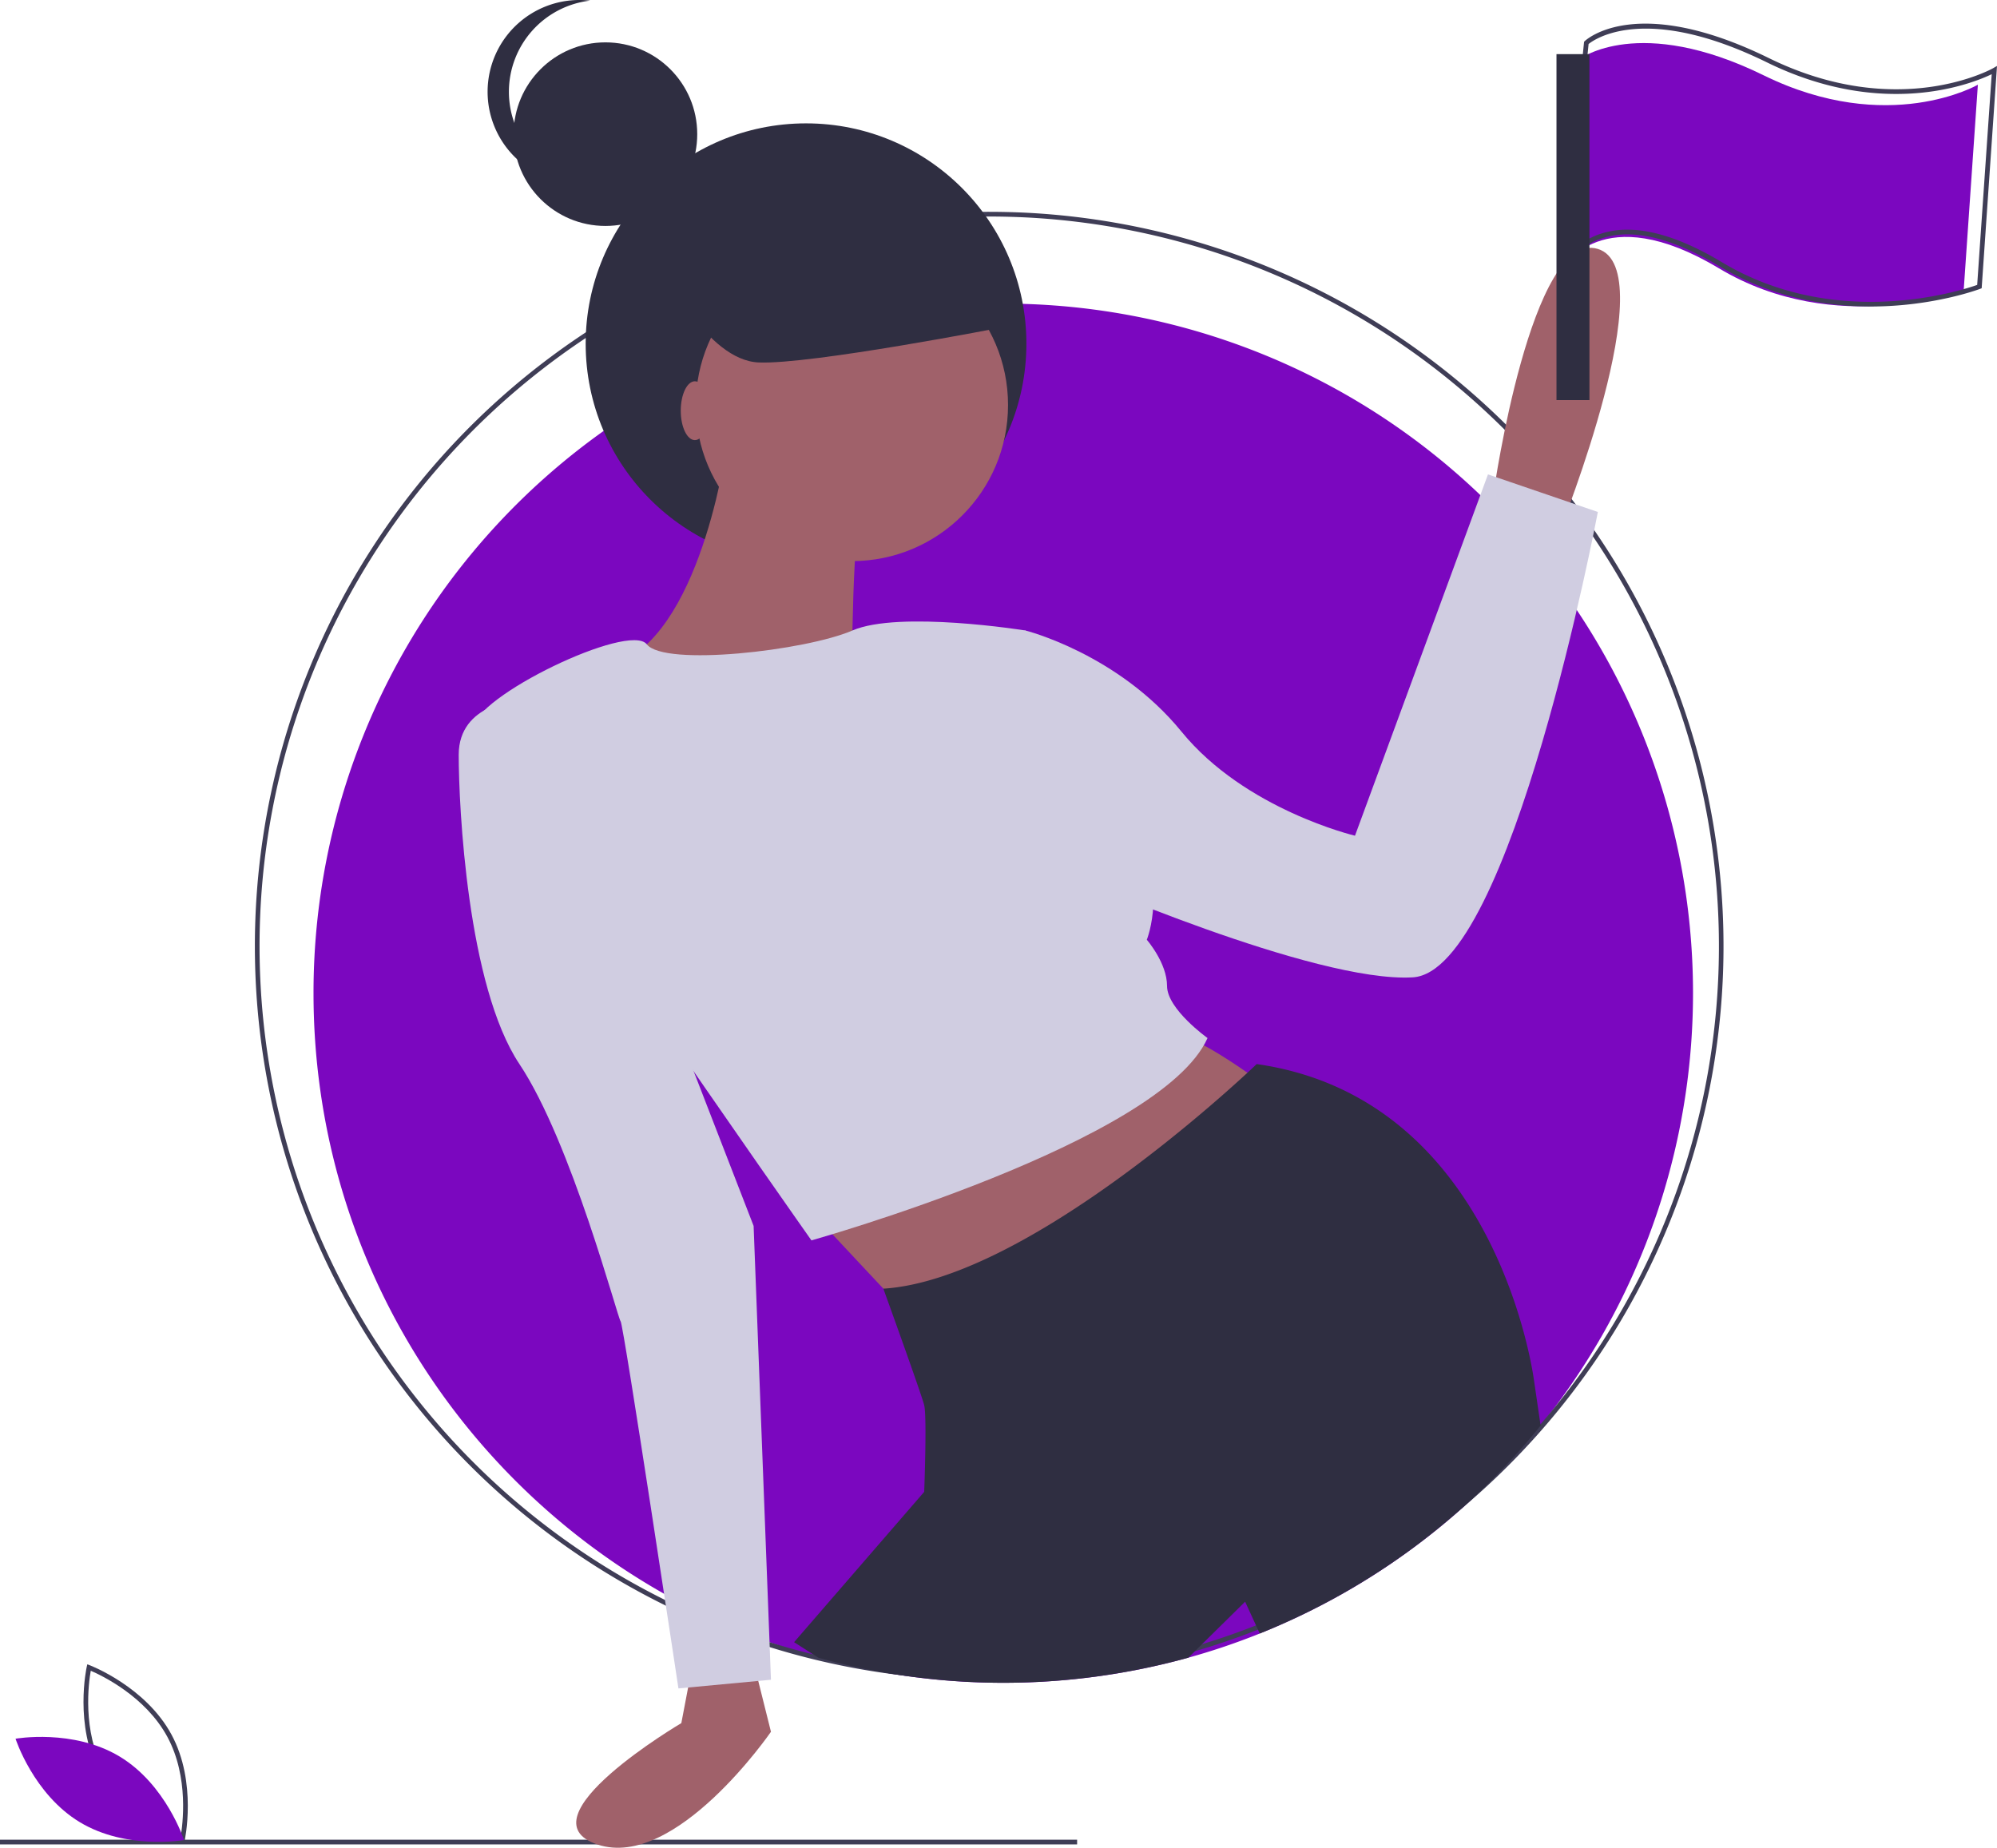 <svg id="ada2c66c-0b07-40f7-a84b-c9b183e7e59f" data-name="Layer 1" xmlns="http://www.w3.org/2000/svg" width="898.009" height="831.088" viewBox="0 0 898.009 831.088"><title>celebrating</title><path d="M861.5,60.921s26.465-20.113,82.57,7.41,96.332,4.234,96.332,4.234l-6.352,92.098s-57.164,22.23-110.094-9.527-69.867,0-69.867,0Z" transform="translate(-150.996 -34.456)" fill="#7b07bf"/><path d="M912.313,481.182A310.368,310.368,0,0,1,717.479,769.183a303.766,303.766,0,0,1-32.118,10.872,312.159,312.159,0,0,1-166.347.021q-11.163-3.096-21.976-6.997A306.355,306.355,0,0,1,449.623,751.303c-94.119-53.237-157.646-154.258-157.646-270.121A309.988,309.988,0,0,1,587.727,171.343q7.177-.333,14.418-.328,7.955,0,15.826.392A310.126,310.126,0,0,1,912.313,481.182Z" transform="translate(-150.996 -34.456)" fill="#7b07bf"/><path d="M992.25,172.315c-20.374.001-44.662-4.085-68.043-18.114-21.394-12.836-39.128-17.077-52.708-12.605a27.706,27.706,0,0,0-16.431,13.946L852.316,162.157,863.325,53.228l.285-.27c.936-.889,23.588-21.431,82.863,7.648,58.055,28.48,100.391,4.752,100.809,4.509l1.722-.995-.135,1.984L1042.11,164.106l-.626.243C1041.13,164.487,1020.442,172.314,992.25,172.315ZM882.766,137.759c12.059,0,26.304,4.892,42.53,14.627,51.845,31.107,108.249,12.549,114.795,10.218l6.537-94.778c-8.594,4.143-48.585,20.436-101.087-5.319C891.062,35.781,868.094,52.031,865.35,54.254L855.622,150.502a30.48,30.48,0,0,1,15.214-10.917A37.934,37.934,0,0,1,882.766,137.759Z" transform="translate(-150.996 -34.456)" fill="#3f3d56"/><path d="M595.793,790.291a330.786,330.786,0,0,1-88.522-12.005c-7.98-2.213-15.854-4.72-23.403-7.452a327.228,327.228,0,0,1-50.489-23.188,330.464,330.464,0,0,1,16.639-584.077,327.052,327.052,0,0,1,130.423-33.49c10.225-.477,21.055-.473,32.201.067A330.352,330.352,0,0,1,718.607,766.687,325.286,325.286,0,0,1,684.404,778.264,330.947,330.947,0,0,1,595.793,790.291Zm0-658.444c-5.168,0-10.301.117-15.254.347a324.937,324.937,0,0,0-129.585,33.275A328.334,328.334,0,0,0,484.588,768.842c7.501,2.715,15.322,5.205,23.25,7.403a330.27,330.27,0,0,0,176.001-.022,322.946,322.946,0,0,0,33.979-11.502A328.218,328.218,0,0,0,612.539,132.261C606.862,131.986,601.228,131.847,595.793,131.847Z" transform="translate(-150.996 -34.456)" fill="#3f3d56"/><rect y="827.459" width="484.355" height="2.117" fill="#3f3d56"/><path d="M233.739,863.691l-1.136-.426c-.25-.094-25.098-9.614-36.737-31.201-11.64-21.587-5.941-47.579-5.882-47.838l.268-1.184,1.136.426c.25.094,25.097,9.614,36.737,31.201,11.64,21.587,5.941,47.579,5.882,47.838Zm-36.01-32.631c9.841,18.251,29.477,27.607,34.452,29.743.946-5.332,3.912-26.895-5.92-45.129-9.831-18.232-29.475-27.602-34.452-29.743C190.863,791.266,187.898,812.826,197.729,831.059Z" transform="translate(-150.996 -34.456)" fill="#3f3d56"/><path d="M204.761,824.492c20.918,12.585,28.975,37.583,28.975,37.583s-25.859,4.593-46.777-7.992-28.975-37.583-28.975-37.583S183.843,811.907,204.761,824.492Z" transform="translate(-150.996 -34.456)" fill="#7b07bf"/><circle cx="362.457" cy="154.579" r="99.092" fill="#2f2e41"/><circle cx="383.089" cy="182.172" r="70.206" fill="#a0616a"/><path d="M478.18,232.229s-10.401,83.207-48.104,100.108,104.009,7.801,104.009,7.801,0-75.406,5.2-78.007S478.18,232.229,478.18,232.229Z" transform="translate(-150.996 -34.456)" fill="#a0616a"/><path d="M462.579,782.176l-5.2,27.302s-72.806,42.904-37.703,54.605,78.007-50.704,78.007-50.704l-7.801-31.203Z" transform="translate(-150.996 -34.456)" fill="#a0616a"/><path d="M513.283,576.758,570.488,637.863,727.801,528.654s-36.403-28.602-48.104-28.602S513.283,576.758,513.283,576.758Z" transform="translate(-150.996 -34.456)" fill="#a0616a"/><path d="M822.709,255.631s16.901-118.31,46.804-109.209S852.612,272.533,852.612,272.533Z" transform="translate(-150.996 -34.456)" fill="#a0616a"/><path d="M612.091,318.036s-56.731-9.101-77.77,0-84.591,16.342-92.468,6.221-78.083,23.682-78.083,37.983S515.883,592.36,515.883,592.36s157.313-44.204,178.115-91.008c0,0-18.202-13.001-18.202-23.402s-9.101-20.802-9.101-20.802S677.097,431.146,658.895,407.744,612.091,318.036,612.091,318.036Z" transform="translate(-150.996 -34.456)" fill="#d0cde1"/><path d="M595.19,321.937l16.901-3.9s41.604,10.401,70.206,45.504S760.304,410.344,760.304,410.344l59.805-162.514,49.404,16.901s-39.003,206.717-83.207,209.318-153.413-45.504-153.413-45.504Z" transform="translate(-150.996 -34.456)" fill="#d0cde1"/><path d="M384.572,349.239S357.27,350.539,357.27,373.941s3.9,104.009,27.302,139.112S428.776,627.463,430.076,628.763s26.002,165.114,26.002,165.114l41.604-3.9-7.801-204.117-40.303-104.009Z" transform="translate(-150.996 -34.456)" fill="#d0cde1"/><path d="M843.779,675.656a310.83,310.83,0,0,1-126.301,93.527l-6.574-14.312-25.544,25.184a312.159,312.159,0,0,1-166.347.021l-10.935-6.997,58.508-67.612s1.302-33.801,0-38.999-18.367-52.39-18.367-52.39c59.292-3.758,144.074-78.971,163.711-97.105,2.699-2.498,4.171-3.917,4.171-3.917,109.204,15.593,124.808,143.005,124.808,143.005Z" transform="translate(-150.996 -34.456)" fill="#2f2e41"/><ellipse cx="312.474" cy="184.724" rx="6.352" ry="13.232" fill="#a0616a"/><circle cx="272.247" cy="60.34" r="41.285" fill="#2f2e41"/><path d="M379.841,75.741a41.285,41.285,0,0,1,36.521-41.003,41.285,41.285,0,1,0,0,82.006A41.285,41.285,0,0,1,379.841,75.741Z" transform="translate(-150.996 -34.456)" fill="#2f2e41"/><rect x="699.918" y="24.348" width="14.82" height="155.613" fill="#2f2e41"/><path d="M449.708,156.194s19.055,40.227,42.344,41.285S602.145,181.6,602.145,181.6l-28.582-59.281-76.219,9.527Z" transform="translate(-150.996 -34.456)" fill="#2f2e41"/></svg>